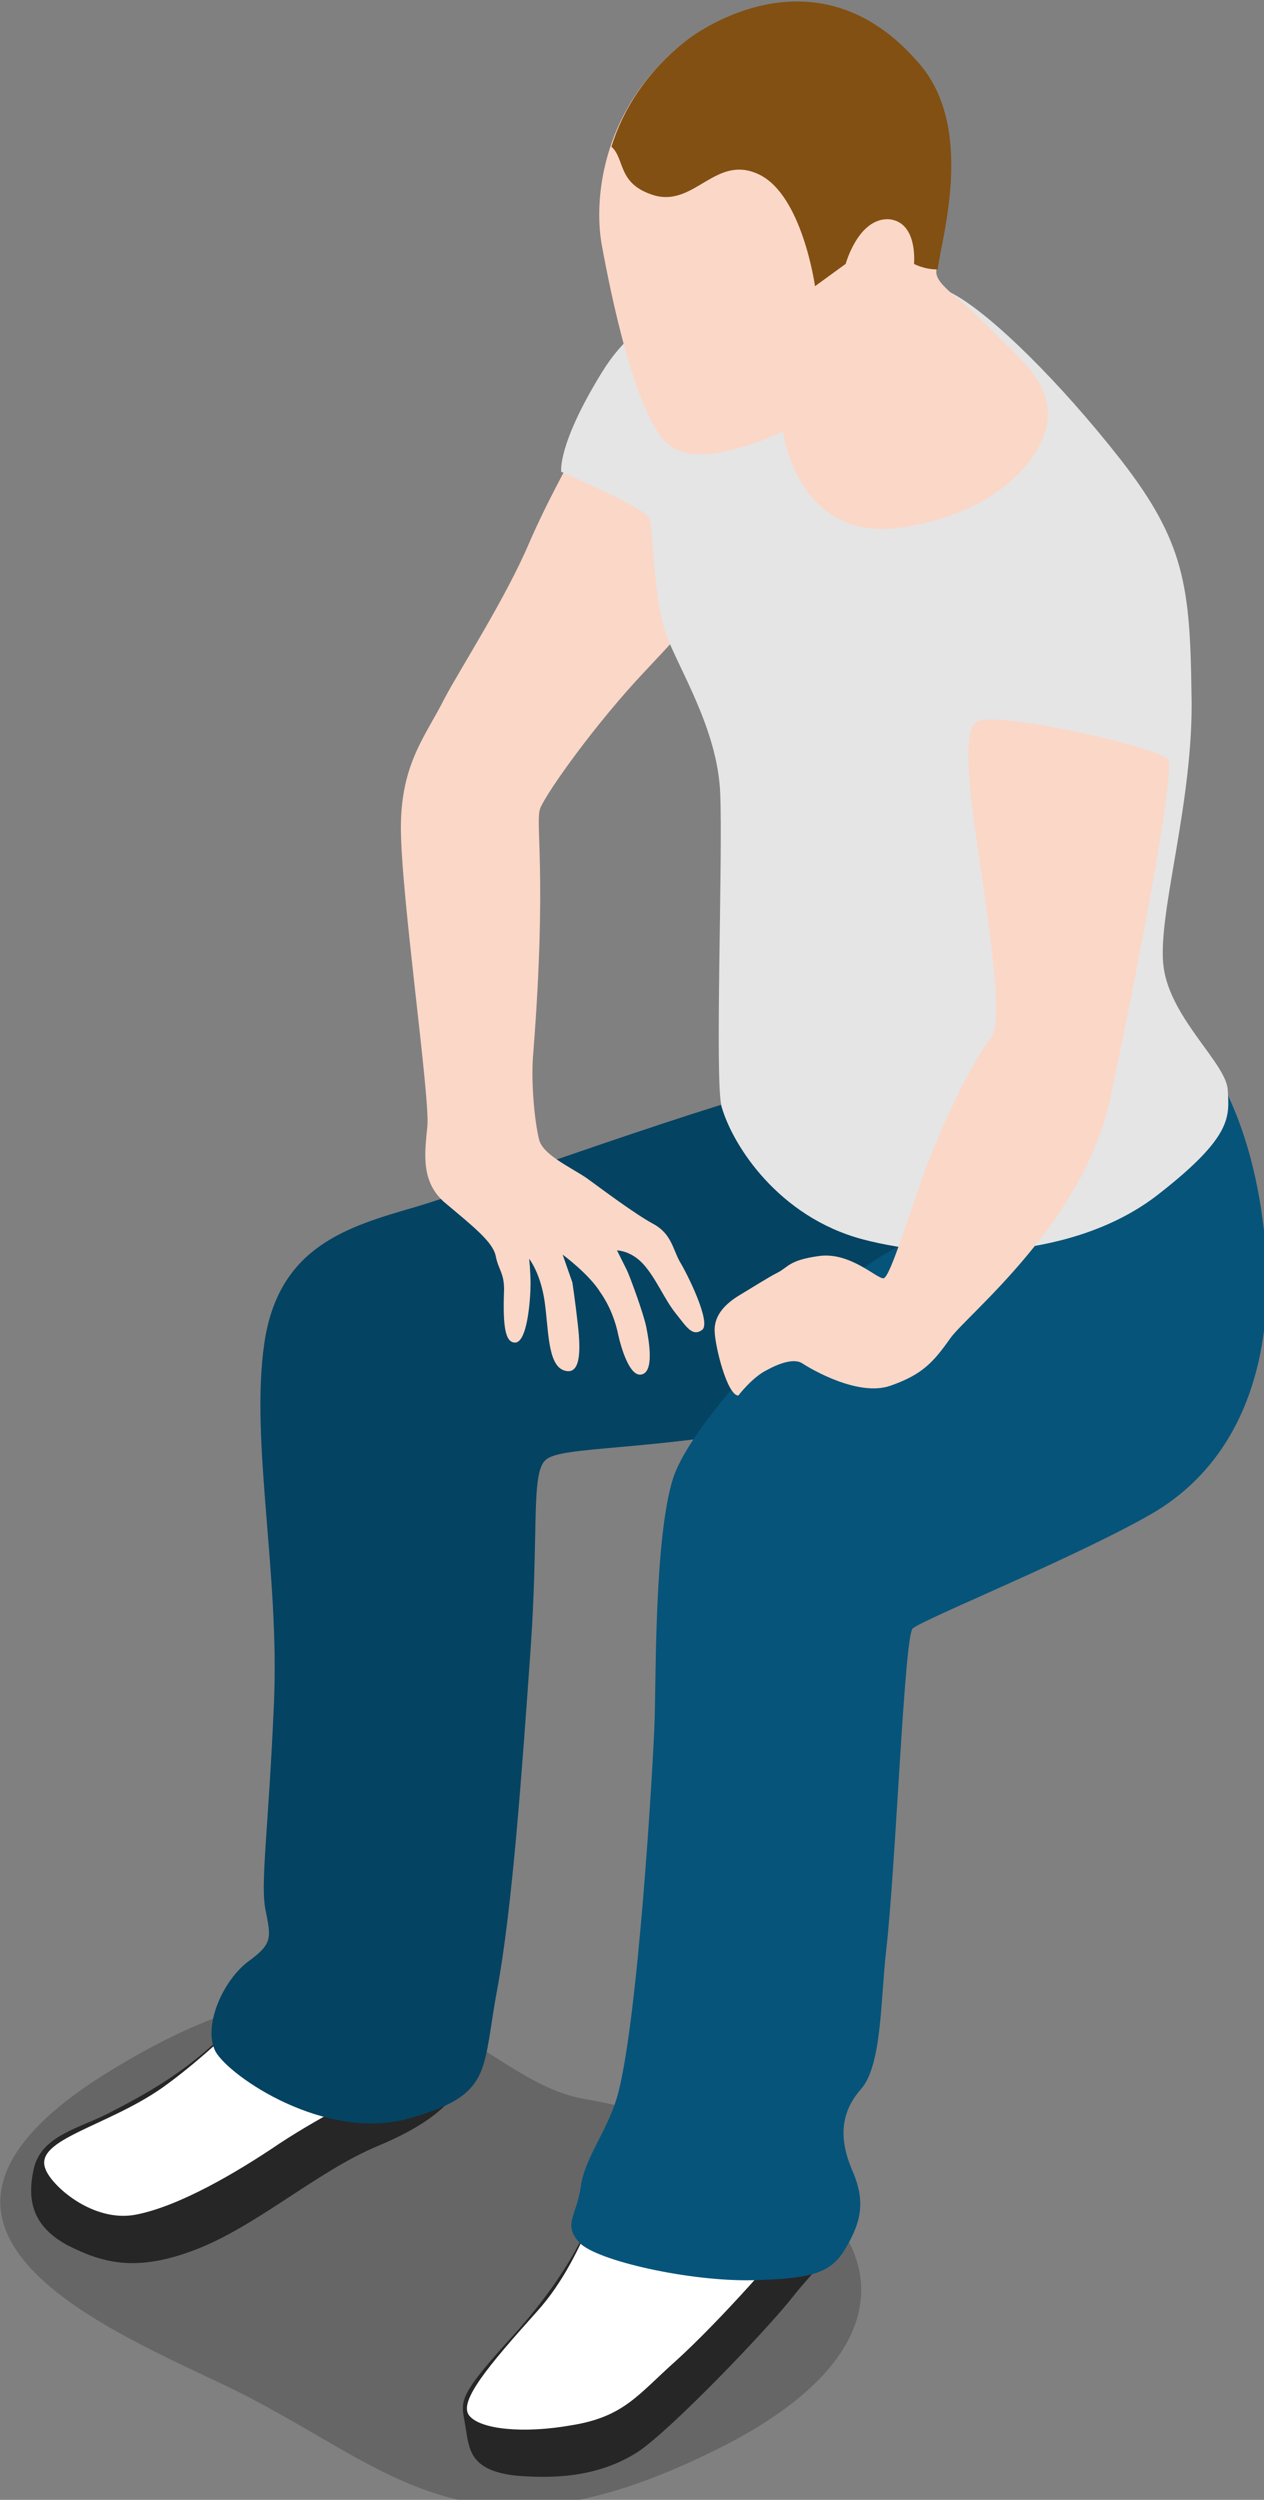 <?xml version="1.0" encoding="UTF-8" standalone="no"?>
<svg
   xmlns:dc="http://purl.org/dc/elements/1.1/"
   xmlns:cc="http://creativecommons.org/ns#"
   xmlns:rdf="http://www.w3.org/1999/02/22-rdf-syntax-ns#"
   xmlns:svg="http://www.w3.org/2000/svg"
   xmlns="http://www.w3.org/2000/svg"
   xmlns:sodipodi="http://sodipodi.sourceforge.net/DTD/sodipodi-0.dtd"
   xmlns:inkscape="http://www.inkscape.org/namespaces/inkscape"
   enable-background="new 0 0 160 240"
   viewBox="0 0 9.065 17.915"
   version="1.1"
   id="svg28"
   sodipodi:docname="city--basicman09.svg"
   width="9.065"
   height="17.915"
   inkscape:version="0.92.2 (5c3e80d, 2017-08-06)">
  <rect x="0" y="0" width="9.065" height="17.915" fill="#808080" stroke="none"/>
  <defs
     id="defs32" />
  <sodipodi:namedview
     pagecolor="#ffffff"
     bordercolor="#666666"
     borderopacity="1"
     objecttolerance="10"
     gridtolerance="10"
     guidetolerance="10"
     inkscape:pageopacity="0"
     inkscape:pageshadow="2"
     inkscape:window-width="870"
     inkscape:window-height="480"
     id="namedview30"
     showgrid="false"
     fit-margin-top="0"
     fit-margin-left="0"
     fit-margin-right="0"
     fit-margin-bottom="0"
     inkscape:zoom="0.98333333"
     inkscape:cx="70.926665"
     inkscape:cy="113.31291"
     inkscape:window-x="0"
     inkscape:window-y="0"
     inkscape:window-maximized="0"
     inkscape:current-layer="svg28" />
  <g
     id="g49"
     transform="matrix(0.1,0,0,0.1,-0.905,-5.369)">
    <path
       id="path2"
       d="m 60.1,229.4 c 19.4,-9.4 10.1,-21.9 -9.2,-25.3 -8.4,-1.5 -13.5,-14.9 -34.6,-1.6 -16.9,10.8 0,17.9 8.6,22 12.1,5.7 17.2,13.7 35.2,4.9 z"
       inkscape:connector-curvature="0"
       style="opacity:0.2" />
    <path
       id="path4"
       d="m 11.5,209 c -0.6,2.5 0,4.3 2.4,5.6 2.4,1.2 4.8,2 9.2,0.3 4.4,-1.7 8.7,-5.6 13,-7.4 4.3,-1.8 6.9,-3.9 7,-7.9 0.1,-3.9 -13,-6.1 -16.4,-1.9 -3.4,4.2 -7.7,6.3 -9.8,7.4 -2.1,1.1 -4.8,1.6 -5.4,3.9 z"
       inkscape:connector-curvature="0"
       style="fill:#262626" />
    <path
       id="path6"
       d="m 12.3,209.1 c 0.4,1.2 3.4,3.9 6.5,3.3 3.1,-0.6 7.2,-3 10.3,-5.1 3.2,-2.1 6.7,-3.8 9.1,-4.9 2.4,-1.1 -7.9,-8.1 -7.9,-8.1 0,0 -4.7,5.5 -9.6,9 -4,2.8 -9.2,3.7 -8.4,5.8 z"
       inkscape:connector-curvature="0"
       style="fill:#ffffff" />
    <path
       id="path8"
       d="m 52.6,209.3 c -0.8,3.1 -2.4,6.9 -6.6,11.6 -4.2,4.6 -3.9,4.8 -3.6,6.5 0.3,1.7 0.2,3.3 3.6,3.7 3.4,0.3 6.3,-0.1 8.8,-1.7 2.4,-1.6 9.3,-8.8 11.1,-11.1 1.8,-2.3 3.1,-2.9 3.1,-6 0,-3.1 -16.4,-3 -16.4,-3 z"
       inkscape:connector-curvature="0"
       style="fill:#262626" />
    <path
       id="path10"
       d="m 67.1,212.4 c -1.8,2.4 -6.4,7.6 -9.6,10.5 -2.7,2.4 -3.7,4 -7.5,4.6 -3.4,0.6 -6.5,0.3 -7.3,-0.7 -0.8,-1 1.4,-3.6 4.9,-7.5 3.6,-4 5.2,-10.6 5.2,-10.6 z"
       inkscape:connector-curvature="0"
       style="fill:#ffffff" />
    <path
       id="path12"
       d="m 67.8,130.9 c -7.6,1.7 -24.2,7.9 -29,9.3 C 34,141.6 29,143 28,150 c -1,7 1.1,16.4 0.7,25.7 -0.4,9.3 -1,13 -0.6,14.9 0.4,2 0.5,2.4 -1.3,3.7 -1.8,1.4 -3.2,4.6 -2.3,6.4 1,1.8 7.9,6.5 13.9,4.8 6,-1.7 5.2,-3.3 6.3,-9.2 1.1,-5.9 1.8,-15.9 2.4,-24.4 0.6,-8.5 0,-12.7 1.1,-13.6 1.1,-1 7.4,-0.6 17.2,-2.5 9.8,-1.9 20.6,-9.2 20.6,-9.2 z"
       inkscape:connector-curvature="0"
       style="fill:#06547a" />
    <path
       id="path14"
       d="m 67.8,130.9 c -7.6,1.7 -24.2,7.9 -29,9.3 C 34,141.6 29,143 28,150 c -1,7 1.1,16.4 0.7,25.7 -0.4,9.3 -1,13 -0.6,14.9 0.4,2 0.5,2.4 -1.3,3.7 -1.8,1.4 -3.2,4.6 -2.3,6.4 1,1.8 7.9,6.5 13.9,4.8 6,-1.7 5.2,-3.3 6.3,-9.2 1.1,-5.9 1.8,-15.9 2.4,-24.4 0.6,-8.5 0,-12.7 1.1,-13.6 1.1,-1 7.4,-0.6 17.2,-2.5 9.8,-1.9 20.6,-9.2 20.6,-9.2 z"
       inkscape:connector-curvature="0"
       style="opacity:0.2" />
    <path
       id="path16"
       d="m 73.9,142.8 c -6.3,3.1 -15.3,12.7 -16.6,16.9 -1.3,4.2 -1.2,13.9 -1.3,17.2 -0.1,3.2 -1.2,21.9 -2.7,27.1 -0.8,2.6 -2.3,4.3 -2.6,6.4 -0.3,2.1 -1.3,2.7 -0.1,4 1.2,1.3 7.9,2.8 12.4,2.7 4.5,-0.1 5.7,-0.6 6.7,-2.3 1,-1.7 1.5,-3.2 0.5,-5.5 -1,-2.3 -0.9,-4.2 0.6,-5.9 1.5,-1.7 1.4,-6.4 1.8,-9.9 0.7,-6.1 1.3,-22.5 1.9,-23.1 0.6,-0.6 11.7,-5.1 17.1,-8.2 6.6,-3.8 9.1,-11.4 8.1,-20.3 -1,-8.9 -4.4,-12.7 -4.4,-12.7 z"
       inkscape:connector-curvature="0"
       style="fill:#06547a" />
    <path
       id="path18"
       d="m 50.3,85.9 c -0.8,1.7 -1.9,3.5 -3.3,6.7 -1.7,4 -5,9.1 -6.1,11.2 -1.3,2.6 -3.1,4.6 -3.1,9.2 0,4.8 2.1,19.3 1.9,21.4 -0.2,2 -0.5,4.1 1.4,5.6 1.9,1.6 3.3,2.7 3.5,3.7 0.2,1 0.6,1.2 0.6,2.4 -0.1,2.7 0.1,3.7 0.7,3.8 1,0.2 1.2,-3.3 1.2,-4.2 0,-0.9 -0.1,-1.8 -0.1,-1.8 0,0 0.8,1 1.1,3 0.3,2 0.2,4.6 1.4,5 1.2,0.4 1.2,-1.4 1,-3.2 -0.2,-1.8 -0.4,-3.1 -0.4,-3.1 l -0.7,-2 c 0,0 1.9,1.4 2.7,2.7 0.7,1 1.1,2.1 1.3,3.1 0.2,0.9 0.8,2.9 1.6,2.8 1,-0.1 0.6,-2.4 0.4,-3.4 -0.2,-1 -1.2,-3.7 -1.4,-4.1 -0.2,-0.4 -0.7,-1.4 -0.7,-1.4 0,0 1,0 1.9,1 0.9,1 1.5,2.5 2.3,3.5 0.8,1 1.2,1.7 1.9,1.2 0.7,-0.5 -1.1,-4.1 -1.6,-4.9 -0.5,-0.9 -0.6,-2 -1.9,-2.7 -1.3,-0.7 -3.7,-2.5 -4.8,-3.3 -1.2,-0.8 -3.2,-1.7 -3.4,-2.8 -0.3,-1.2 -0.6,-4.1 -0.4,-6.2 1,-12.9 0.1,-16.5 0.5,-17.5 0.5,-1.2 4,-6.1 7.5,-9.8 3.5,-3.7 6.7,-7.4 6.7,-7.4 z"
       inkscape:connector-curvature="0"
       style="fill:#fbd7c7" />
    <path
       id="path20"
       d="m 64,75.2 c -4.5,0.2 -8.6,0 -11.8,5.2 -3.2,5.2 -2.9,7.1 -2.9,7.1 0,0 6,2.6 6.3,3.3 0.3,0.7 0.3,5.8 1.2,8.3 0.9,2.5 3.7,6.8 3.9,11.4 0.2,4.6 -0.4,20.7 0.1,22.5 0.8,2.8 4.1,7.9 10.1,9.5 6,1.6 15.3,1.4 21.2,-3.2 5.4,-4.2 5.1,-5.6 5,-7.5 C 97,129.9 93,126.7 92.5,123 92,119.3 94.7,111.1 94.5,103.4 94.4,95.7 94,92.5 89.4,86.6 85,81 80.2,76.3 77.5,74.8 74.1,72.8 64,75.2 64,75.2 Z"
       inkscape:connector-curvature="0"
       style="fill:#e5e5e5" />
    <path
       id="path22"
       d="m 65.2,84.6 c 0,0 1,8 8.5,6.9 7.4,-1.1 10.7,-5.6 10.5,-8.4 -0.2,-2.4 -2.3,-4 -4.6,-6.3 -1.6,-1.7 -3.5,-2.7 -3.4,-3.7 0.2,-2 2.7,-9.9 -1.2,-14.6 -6.6,-7.9 -14.4,-3.6 -16.7,-1.9 -6,4.6 -6.7,11.2 -6.1,14.6 0.6,3.3 2.5,12.9 5,14.5 2.4,1.7 8,-1.1 8,-1.1 z"
       inkscape:connector-curvature="0"
       style="fill:#fbd7c7" />
    <path
       id="path24"
       d="m 74.6,72.6 c 0,0 0.7,0.4 1.7,0.4 0.2,-2 2.7,-9.9 -1.2,-14.6 -6.6,-7.9 -14.4,-3.6 -16.7,-1.9 -3,2.3 -4.7,5.1 -5.5,7.7 1,0.9 0.4,2.7 3.1,3.5 2.9,0.8 4.4,-3 7.5,-1.5 3.1,1.5 4,8 4,8 l 2.2,-1.6 c 0,0 0.9,-3.3 3.1,-3.2 2.1,0.2 1.8,3.2 1.8,3.2 z"
       inkscape:connector-curvature="0"
       style="fill:#825012" />
    <path
       id="path26"
       d="m 62,153.7 c 0,0 1,-1.3 2,-1.8 0.9,-0.5 2,-0.9 2.6,-0.5 0.6,0.4 4,2.4 6.3,1.6 2.3,-0.8 3.1,-1.7 4.3,-3.4 1.2,-1.7 9.6,-8.3 11.5,-17.3 1.9,-9 4.7,-23.4 4.1,-24.2 -0.5,-0.8 -12.2,-3.5 -13.7,-2.7 -1.5,0.8 0.2,9.5 0.7,13.4 0.5,3.9 1.1,8.3 0.3,9.3 -0.8,0.9 -2.7,4.4 -4.3,8.4 -1.5,3.9 -2.9,8.8 -3.4,8.8 -0.5,0 -2.4,-1.9 -4.6,-1.6 -2.2,0.3 -2.2,0.8 -3,1.2 -0.6,0.3 -1.7,1 -2.7,1.6 -1,0.6 -1.8,1.4 -1.8,2.5 0,1.1 0.9,4.7 1.7,4.7 z"
       inkscape:connector-curvature="0"
       style="fill:#fbd7c7" />
  </g>
</svg>
